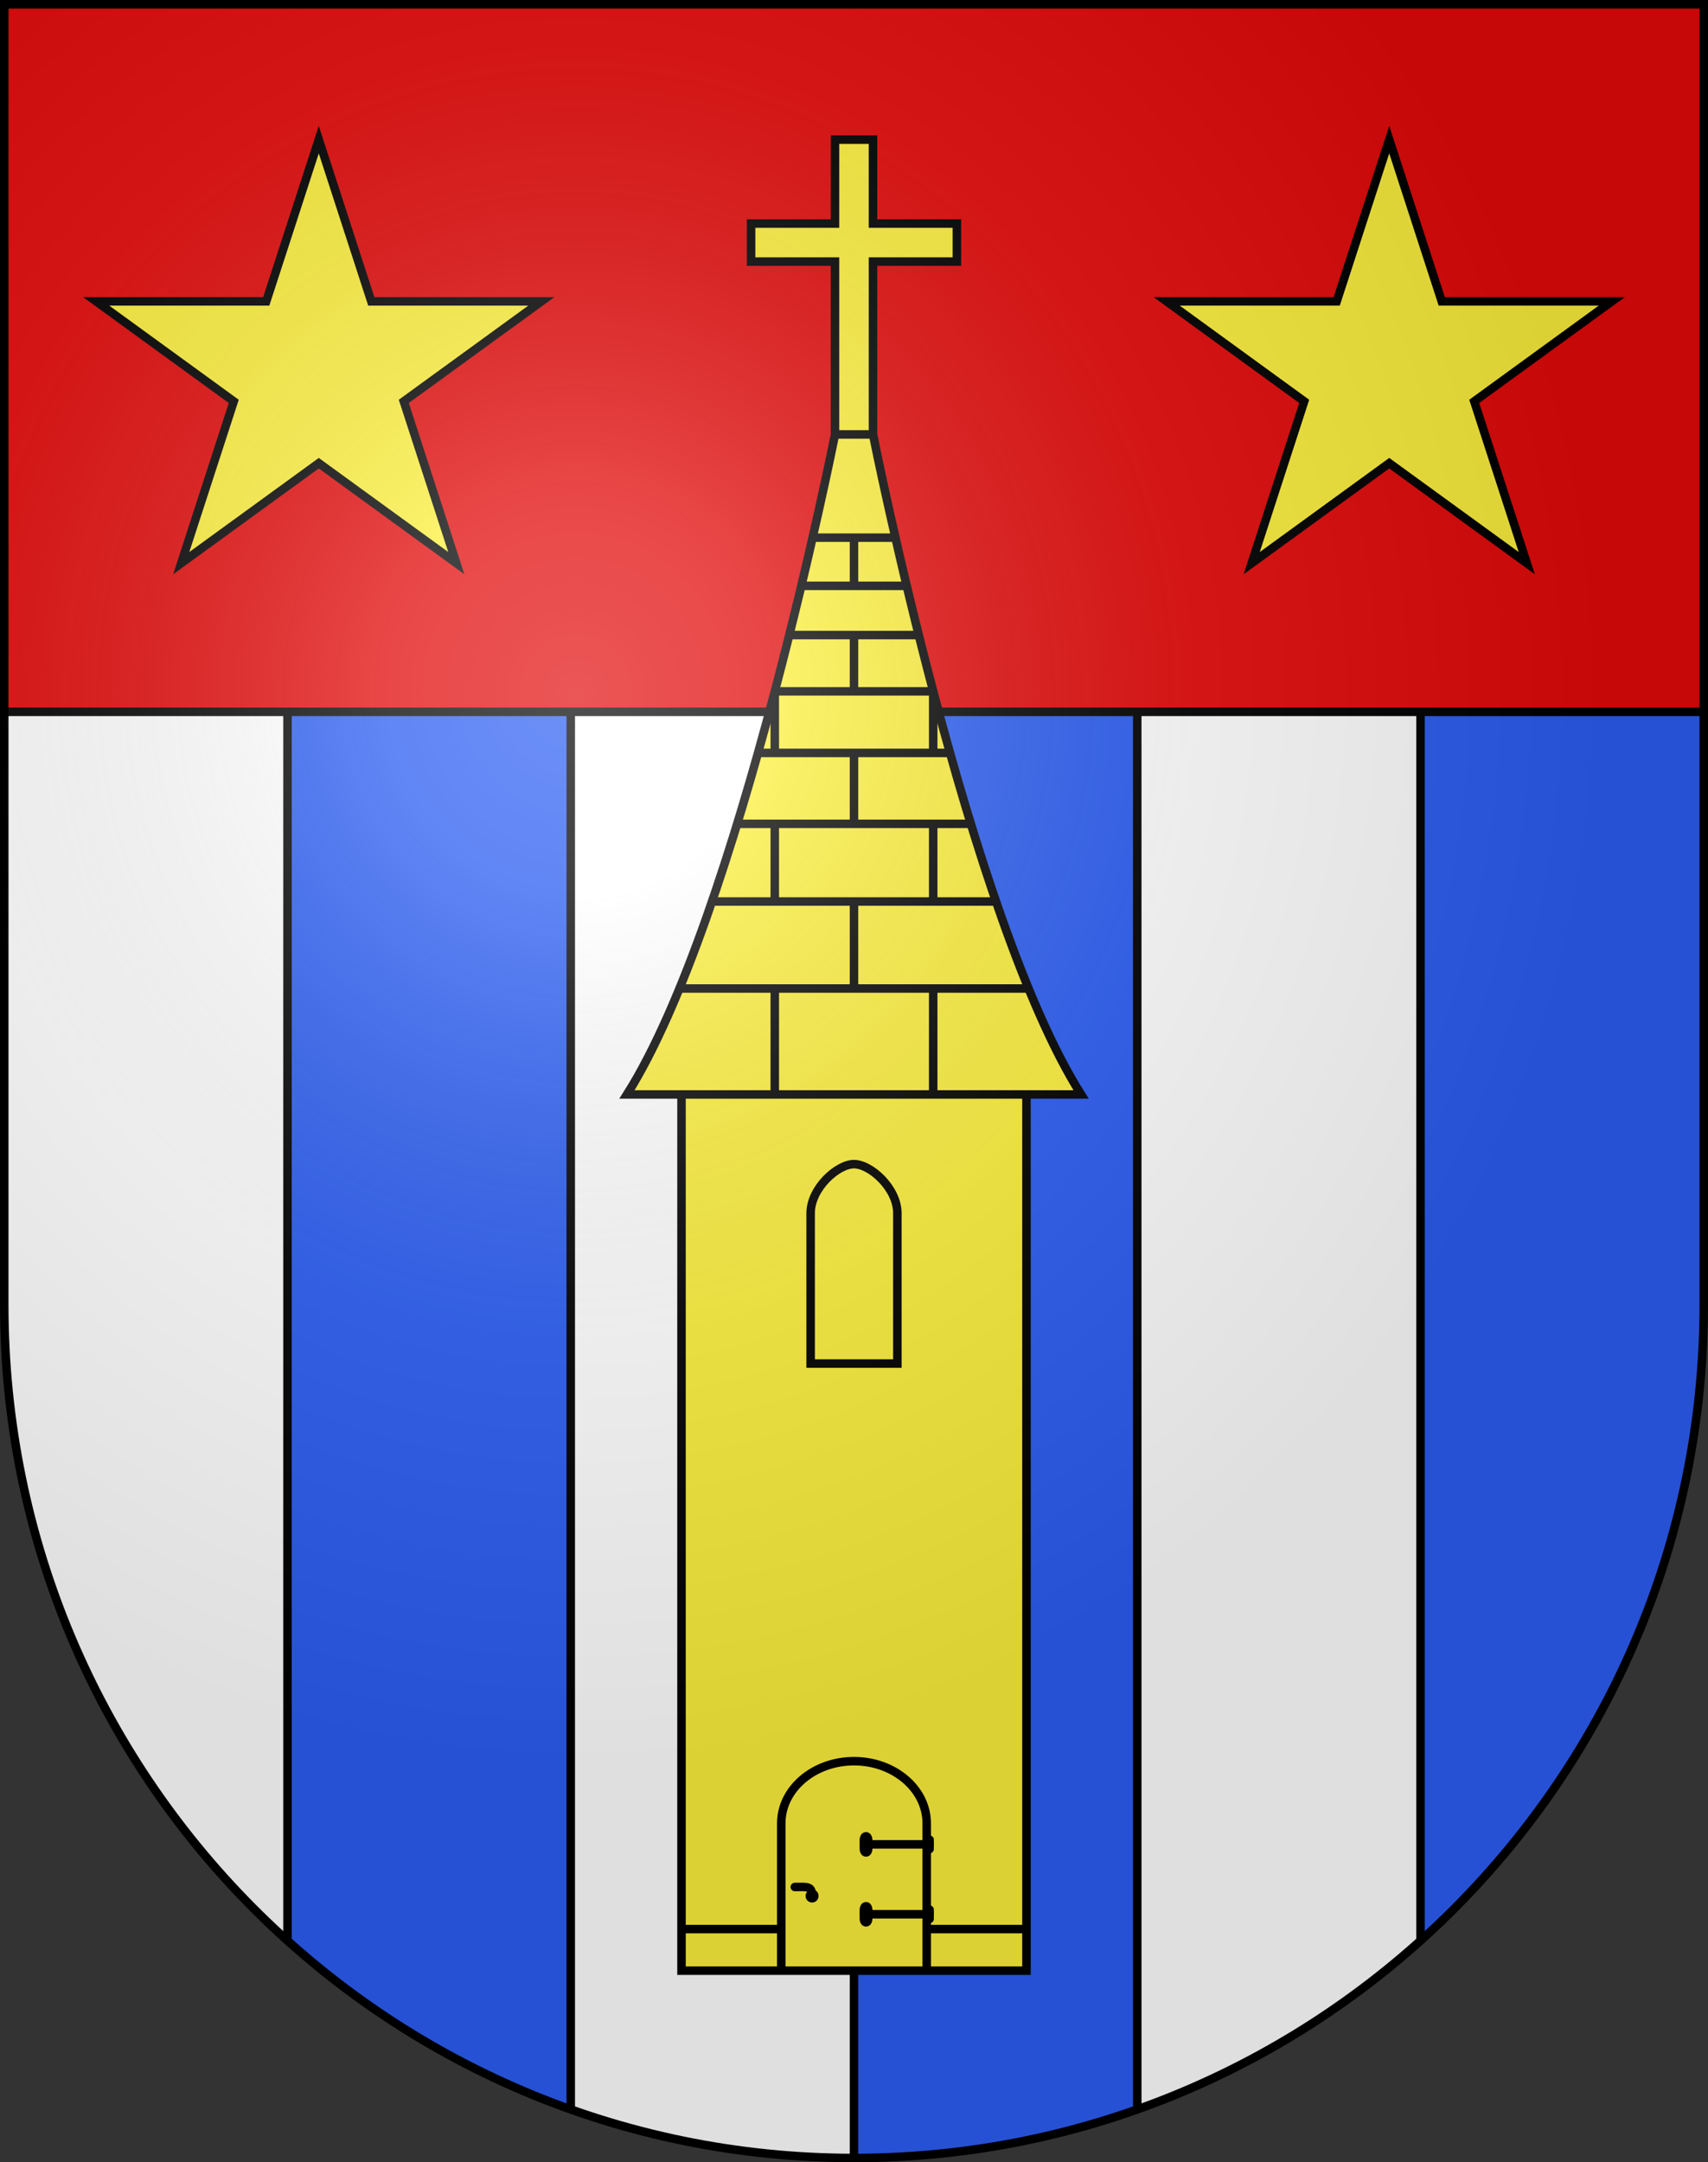 <?xml version="1.0" encoding="UTF-8"?>
<svg version="1.0" viewBox="0 0 603 763" xmlns="http://www.w3.org/2000/svg" xmlns:cc="http://creativecommons.org/ns#" xmlns:dc="http://purl.org/dc/elements/1.1/" xmlns:rdf="http://www.w3.org/1999/02/22-rdf-syntax-ns#" xmlns:xlink="http://www.w3.org/1999/xlink">
<rect x="0" y="0" width="603" height="763" fill="#333333" stroke="none"/>
<defs>
<radialGradient id="a" cx="858.04" cy="579.93" r="300" gradientTransform="matrix(1.215 1.5316e-24 1.4647e-23 1.267 -839.19 -490.49)" gradientUnits="userSpaceOnUse">
<stop stop-color="#fff" stop-opacity=".314" offset="0"/>
<stop stop-color="#fff" stop-opacity=".251" offset=".19"/>
<stop stop-color="#6b6b6b" stop-opacity=".125" offset=".6"/>
<stop stop-opacity=".125" offset="1"/>
</radialGradient>
</defs>
<desc>Coat of Arms of Canton of Freiburg (Fribourg)</desc>
<g>
<path d="m1.5 1.5v458.87c0 166.31 134.31 301.13 300 301.13s300-134.82 300-301.13v-458.87h-600z" fill="#e20909"/>
<path d="m1.5 251.19v209.18c0 166.31 134.31 301.13 300 301.13 165.69 0 300-134.82 300-301.13v-209.18h-600z" fill="#2b5df2"/>
<path d="m201.5 744.34c31.28 11.099 64.933 17.158 100 17.158h1e-3v-510.31h-100v493.15h-1e-3zm200-493.15v493.15c37.264-13.223 71.146-33.617 100-59.544v-433.61h-100zm-400 209.18c0 89.18 38.632 169.29 100 224.43v-433.61h-100v209.18z" fill="#fff"/>
<path d="m201.5 251.19v493.15m99.999 17.158 1e-3 -510.31m200 433.61v-433.61m-100 0v493.15m-300-59.544v-433.61" fill="none" stroke="#000" stroke-width="3"/>
<line x1="1.5" x2="601.5" y1="251.19" y2="251.19" fill="none" stroke="#000" stroke-width="3"/>
<g stroke="#000" stroke-width="3">
<rect x="240.6" y="379.84" width="121.79" height="315.56" fill="#fcef3c" stroke-miterlimit="20"/>
<polygon transform="translate(-.038 -.045)" points="337.86 78.938 308.24 78.938 308.24 49.32 294.83 49.32 294.83 78.938 265.21 78.938 265.21 92.351 294.83 92.351 294.83 158.42 308.24 158.42 308.24 92.351 337.86 92.351" fill="#fcef3c" stroke-miterlimit="20"/>
<path d="m308.21 153.3h-13.414s-33.833 170.3-73.46 232.91h160.34c-39.628-62.604-73.461-232.91-73.461-232.91z" fill="#fcef3c" stroke-miterlimit="20"/>
<path d="m301.5 410.79h-2e-3c-5.825 1e-3 -15.307 8.488-15.307 17.33v53.055h30.616v-53.055c0-8.843-9.482-17.329-15.307-17.33z" fill="#fcef3c" stroke-miterlimit="20"/>
<path d="m327.17 695.4v-51.994c0-12.11-11.495-21.93-25.673-21.93s-25.673 9.819-25.673 21.93v51.994" fill="none" stroke-miterlimit="20"/>
<ellipse transform="translate(-.038 -.045)" cx="286.74" cy="669.09" rx=".782" ry=".817"/>
<path d="m280.6 665.87c4.318 0 6.097-0.485 6.097 3.183" fill="none" stroke-linecap="round"/>
<path d="m306.51 649.19c0-0.665-0.342-1.203-0.763-1.203v0c-0.421 0-0.762 0.538-0.762 1.203v3.291c0 0.664 0.341 1.202 0.762 1.202v0c0.421 0 0.763-0.538 0.763-1.202v-3.291z" fill="none" stroke-linecap="round"/>
<line x1="328.19" x2="305.75" y1="650.83" y2="650.83" fill="none" stroke-linecap="round"/>
<path d="m328.19 652.48v-3.291" fill="none" stroke-linecap="round"/>
<path d="m306.51 673.86c0-0.664-0.342-1.202-0.763-1.202v0c-0.421 0-0.762 0.538-0.762 1.202v3.291c0 0.665 0.341 1.202 0.762 1.202v0c0.421 0 0.763-0.537 0.763-1.202v-3.291z" fill="none" stroke-linecap="round"/>
<line x1="328.19" x2="305.75" y1="675.5" y2="675.5" fill="none" stroke-linecap="round"/>
<path d="m328.19 677.15v-3.291" fill="none" stroke-linecap="round"/>
<line x1="240.6" x2="275.83" y1="680.72" y2="680.72" fill="none"/>
<line x1="327.17" x2="362.4" y1="680.72" y2="680.72" fill="none"/>
<line x1="239.87" x2="363.13" y1="348.82" y2="348.82" fill="none" stroke-linejoin="bevel"/>
<line x1="251.37" x2="351.63" y1="318.12" y2="318.12" fill="none" stroke-linejoin="bevel"/>
<line x1="260.26" x2="342.74" y1="290.71" y2="290.71" fill="none" stroke-linejoin="bevel"/>
<line x1="267.61" x2="335.39" y1="265.68" y2="265.68" fill="none" stroke-linejoin="bevel"/>
<line x1="278.65" x2="324.35" y1="224.1" y2="224.1" fill="none" stroke-linejoin="bevel"/>
<line x1="282.9" x2="320.1" y1="206.73" y2="206.73" fill="none" stroke-linejoin="bevel"/>
<line x1="286.88" x2="316.11" y1="189.73" y2="189.73" fill="none" stroke-linejoin="bevel"/>
<polyline transform="translate(-.038 -.045)" points="329.5 265.73 329.5 244.01 273.57 244.01 273.57 265.73" fill="none" stroke-linejoin="bevel"/>
<line x1="301.5" x2="301.5" y1="189.73" y2="206.73" fill="none" stroke-linejoin="bevel"/>
<line x1="301.5" x2="301.5" y1="224.1" y2="243.96" fill="none" stroke-linejoin="bevel"/>
<line x1="301.5" x2="301.5" y1="265.68" y2="290.71" fill="none" stroke-linejoin="bevel"/>
<line x1="301.5" x2="301.5" y1="318.12" y2="348.82" fill="none" stroke-linejoin="bevel"/>
<line x1="273.53" x2="273.53" y1="290.71" y2="318.12" fill="none" stroke-linejoin="bevel"/>
<line x1="329.46" x2="329.46" y1="290.71" y2="318.12" fill="none" stroke-linejoin="bevel"/>
<line x1="273.53" x2="273.53" y1="348.82" y2="386.21" fill="none" stroke-linejoin="bevel"/>
<line x1="329.46" x2="329.46" y1="348.82" y2="386.21" fill="none" stroke-linejoin="bevel"/>
</g>
<polygon transform="translate(-.038 -.045)" points="112.58 49.32 131.12 106.4 191.15 106.4 142.59 141.68 161.14 198.77 112.58 163.49 64.02 198.77 82.565 141.68 34.009 106.4 94.03 106.4" fill="#fcef3c" stroke="#000" stroke-miterlimit="20" stroke-width="3"/>
<polygon transform="translate(-.038 -.045)" points="509.04 106.4 569.06 106.4 520.51 141.68 539.06 198.77 490.5 163.49 441.94 198.77 460.48 141.68 411.93 106.4 471.95 106.4 490.5 49.32" fill="#fcef3c" stroke="#000" stroke-miterlimit="20" stroke-width="3"/>
</g>
<g>
<path d="m1.5 1.5v458.87c0 166.31 134.31 301.13 300 301.13 165.69 0 300-134.82 300-301.13v-458.87h-600z" fill="url(#a)"/>
<path d="m1.5 1.5v458.87c0 166.31 134.31 301.13 300 301.13 165.69 0 300-134.82 300-301.13v-458.87h-600z" fill="none" stroke="#000" stroke-width="3"/>
</g>
</svg>
